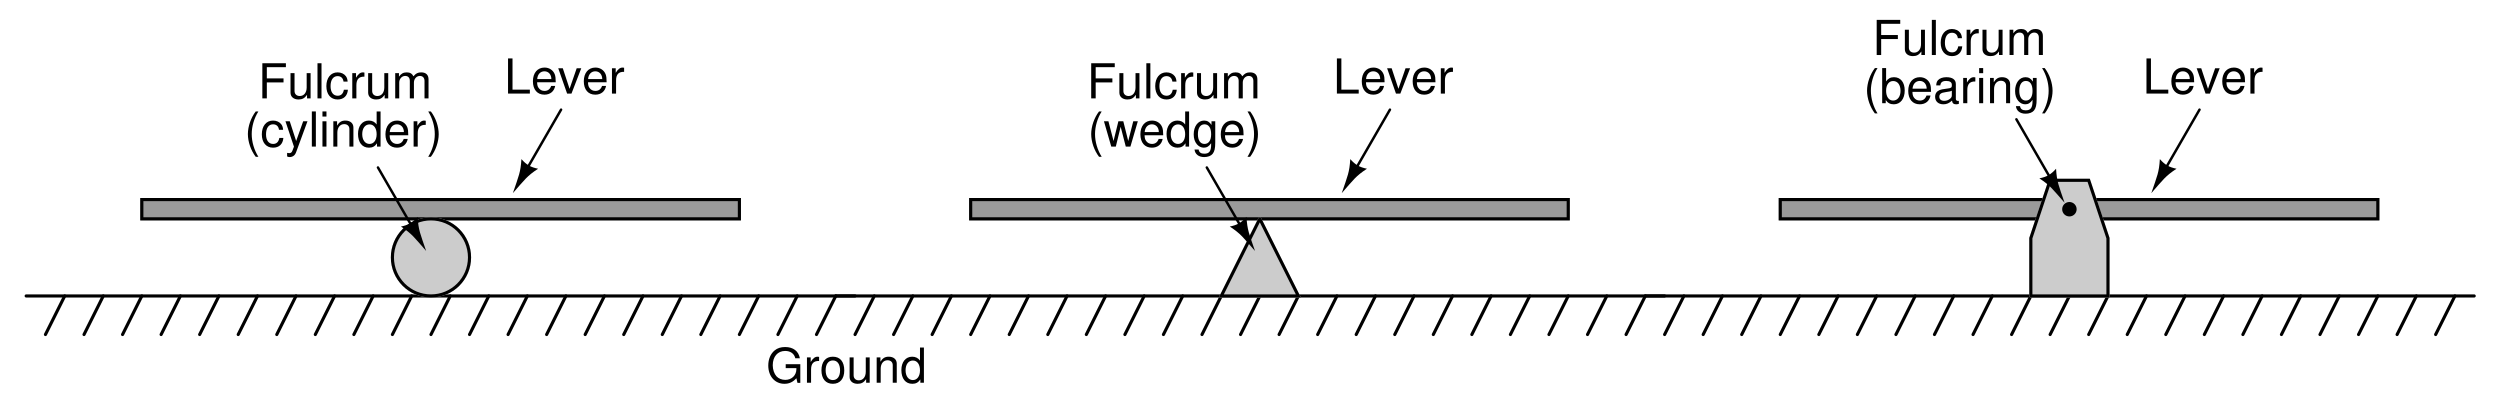 <?xml version="1.0" encoding="UTF-8"?>
<svg xmlns="http://www.w3.org/2000/svg" xmlns:xlink="http://www.w3.org/1999/xlink" viewBox="0 0 427.999 70" version="1.2">
<defs>
<g>
<symbol overflow="visible" id="glyph0-0">
<path style="stroke:none;" d=""/>
</symbol>
<symbol overflow="visible" id="glyph0-1">
<path style="stroke:none;" d="M 1.422 -6.016 L 0.656 -6.016 L 0.656 0 L 4.391 0 L 4.391 -0.672 L 1.422 -0.672 Z M 1.422 -6.016 "/>
</symbol>
<symbol overflow="visible" id="glyph0-2">
<path style="stroke:none;" d="M 4.234 -1.938 C 4.234 -2.594 4.188 -2.984 4.062 -3.312 C 3.781 -4.016 3.125 -4.453 2.312 -4.453 C 1.109 -4.453 0.328 -3.531 0.328 -2.109 C 0.328 -0.672 1.078 0.188 2.297 0.188 C 3.281 0.188 3.969 -0.375 4.141 -1.312 L 3.453 -1.312 C 3.266 -0.75 2.875 -0.453 2.312 -0.453 C 1.875 -0.453 1.516 -0.641 1.281 -1 C 1.109 -1.25 1.062 -1.5 1.047 -1.938 Z M 1.062 -2.484 C 1.125 -3.297 1.609 -3.812 2.297 -3.812 C 3 -3.812 3.484 -3.266 3.484 -2.484 Z M 1.062 -2.484 "/>
</symbol>
<symbol overflow="visible" id="glyph0-3">
<path style="stroke:none;" d="M 2.344 0 L 4.016 -4.328 L 3.234 -4.328 L 2.016 -0.812 L 0.859 -4.328 L 0.078 -4.328 L 1.594 0 Z M 2.344 0 "/>
</symbol>
<symbol overflow="visible" id="glyph0-4">
<path style="stroke:none;" d="M 0.562 -4.328 L 0.562 0 L 1.266 0 L 1.266 -2.25 C 1.266 -3.281 1.703 -3.75 2.641 -3.719 L 2.641 -4.422 C 2.531 -4.438 2.469 -4.453 2.391 -4.453 C 1.938 -4.453 1.594 -4.188 1.203 -3.547 L 1.203 -4.328 Z M 0.562 -4.328 "/>
</symbol>
<symbol overflow="visible" id="glyph0-5">
<path style="stroke:none;" d="M 5.844 -3.172 L 3.344 -3.172 L 3.344 -2.5 L 5.172 -2.5 L 5.172 -2.328 C 5.172 -1.266 4.375 -0.484 3.281 -0.484 C 2.672 -0.484 2.125 -0.703 1.766 -1.094 C 1.375 -1.531 1.125 -2.25 1.125 -2.984 C 1.125 -4.469 1.969 -5.438 3.25 -5.438 C 4.156 -5.438 4.812 -4.969 4.984 -4.188 L 5.766 -4.188 C 5.547 -5.406 4.625 -6.109 3.25 -6.109 C 2.516 -6.109 1.922 -5.922 1.453 -5.531 C 0.75 -4.953 0.359 -4.031 0.359 -2.938 C 0.359 -1.094 1.5 0.188 3.125 0.188 C 3.938 0.188 4.578 -0.109 5.172 -0.766 L 5.359 0.031 L 5.844 0.031 Z M 5.844 -3.172 "/>
</symbol>
<symbol overflow="visible" id="glyph0-6">
<path style="stroke:none;" d="M 2.25 -4.453 C 1.016 -4.453 0.297 -3.578 0.297 -2.125 C 0.297 -0.672 1.016 0.188 2.25 0.188 C 3.469 0.188 4.203 -0.672 4.203 -2.094 C 4.203 -3.594 3.5 -4.453 2.25 -4.453 Z M 2.25 -3.812 C 3.031 -3.812 3.484 -3.172 3.484 -2.109 C 3.484 -1.078 3.016 -0.453 2.25 -0.453 C 1.484 -0.453 1.016 -1.078 1.016 -2.125 C 1.016 -3.172 1.484 -3.812 2.25 -3.812 Z M 2.25 -3.812 "/>
</symbol>
<symbol overflow="visible" id="glyph0-7">
<path style="stroke:none;" d="M 3.969 0 L 3.969 -4.328 L 3.297 -4.328 L 3.297 -1.875 C 3.297 -0.984 2.828 -0.406 2.109 -0.406 C 1.562 -0.406 1.219 -0.75 1.219 -1.266 L 1.219 -4.328 L 0.531 -4.328 L 0.531 -0.984 C 0.531 -0.266 1.078 0.188 1.906 0.188 C 2.547 0.188 2.953 -0.031 3.359 -0.609 L 3.359 0 Z M 3.969 0 "/>
</symbol>
<symbol overflow="visible" id="glyph0-8">
<path style="stroke:none;" d="M 0.578 -4.328 L 0.578 0 L 1.266 0 L 1.266 -2.391 C 1.266 -3.266 1.734 -3.844 2.438 -3.844 C 2.984 -3.844 3.328 -3.516 3.328 -3 L 3.328 0 L 4.016 0 L 4.016 -3.266 C 4.016 -3.984 3.484 -4.453 2.641 -4.453 C 2 -4.453 1.594 -4.203 1.219 -3.594 L 1.219 -4.328 Z M 0.578 -4.328 "/>
</symbol>
<symbol overflow="visible" id="glyph0-9">
<path style="stroke:none;" d="M 4.078 -6.016 L 3.406 -6.016 L 3.406 -3.781 C 3.109 -4.219 2.641 -4.453 2.078 -4.453 C 0.953 -4.453 0.219 -3.547 0.219 -2.172 C 0.219 -0.703 0.922 0.188 2.094 0.188 C 2.688 0.188 3.109 -0.031 3.469 -0.562 L 3.469 0 L 4.078 0 Z M 2.188 -3.797 C 2.922 -3.797 3.406 -3.156 3.406 -2.109 C 3.406 -1.109 2.922 -0.453 2.188 -0.453 C 1.438 -0.453 0.938 -1.125 0.938 -2.125 C 0.938 -3.141 1.438 -3.797 2.188 -3.797 Z M 2.188 -3.797 "/>
</symbol>
<symbol overflow="visible" id="glyph0-10">
<path style="stroke:none;" d="M 1.516 -2.734 L 4.375 -2.734 L 4.375 -3.422 L 1.516 -3.422 L 1.516 -5.344 L 4.781 -5.344 L 4.781 -6.016 L 0.75 -6.016 L 0.75 0 L 1.516 0 Z M 1.516 -2.734 "/>
</symbol>
<symbol overflow="visible" id="glyph0-11">
<path style="stroke:none;" d="M 1.25 -6.016 L 0.562 -6.016 L 0.562 0 L 1.25 0 Z M 1.25 -6.016 "/>
</symbol>
<symbol overflow="visible" id="glyph0-12">
<path style="stroke:none;" d="M 3.891 -2.875 C 3.859 -3.297 3.766 -3.562 3.594 -3.797 C 3.297 -4.203 2.781 -4.453 2.172 -4.453 C 1 -4.453 0.25 -3.516 0.25 -2.094 C 0.25 -0.688 1 0.188 2.172 0.188 C 3.203 0.188 3.859 -0.422 3.938 -1.484 L 3.25 -1.484 C 3.125 -0.797 2.766 -0.453 2.188 -0.453 C 1.422 -0.453 0.969 -1.062 0.969 -2.094 C 0.969 -3.172 1.422 -3.812 2.172 -3.812 C 2.75 -3.812 3.109 -3.469 3.188 -2.875 Z M 3.891 -2.875 "/>
</symbol>
<symbol overflow="visible" id="glyph0-13">
<path style="stroke:none;" d="M 0.578 -4.328 L 0.578 0 L 1.266 0 L 1.266 -2.719 C 1.266 -3.344 1.719 -3.844 2.281 -3.844 C 2.797 -3.844 3.078 -3.531 3.078 -2.984 L 3.078 0 L 3.781 0 L 3.781 -2.719 C 3.781 -3.344 4.234 -3.844 4.797 -3.844 C 5.297 -3.844 5.594 -3.516 5.594 -2.984 L 5.594 0 L 6.281 0 L 6.281 -3.25 C 6.281 -4.016 5.844 -4.453 5.031 -4.453 C 4.453 -4.453 4.109 -4.281 3.703 -3.781 C 3.453 -4.25 3.109 -4.453 2.547 -4.453 C 1.969 -4.453 1.578 -4.234 1.219 -3.719 L 1.219 -4.328 Z M 0.578 -4.328 "/>
</symbol>
<symbol overflow="visible" id="glyph0-14">
<path style="stroke:none;" d="M 1.953 -6.016 C 1.125 -4.938 0.609 -3.438 0.609 -2.141 C 0.609 -0.828 1.125 0.672 1.953 1.75 L 2.406 1.75 C 1.672 0.562 1.266 -0.812 1.266 -2.141 C 1.266 -3.453 1.672 -4.844 2.406 -6.016 Z M 1.953 -6.016 "/>
</symbol>
<symbol overflow="visible" id="glyph0-15">
<path style="stroke:none;" d="M 0.453 -6.016 L 0.453 0 L 1.062 0 L 1.062 -0.547 C 1.391 -0.047 1.828 0.188 2.438 0.188 C 3.578 0.188 4.312 -0.75 4.312 -2.172 C 4.312 -3.578 3.609 -4.453 2.469 -4.453 C 1.875 -4.453 1.453 -4.219 1.125 -3.734 L 1.125 -6.016 Z M 2.328 -3.797 C 3.109 -3.797 3.594 -3.141 3.594 -2.109 C 3.594 -1.125 3.078 -0.453 2.328 -0.453 C 1.594 -0.453 1.125 -1.109 1.125 -2.125 C 1.125 -3.141 1.594 -3.797 2.328 -3.797 Z M 2.328 -3.797 "/>
</symbol>
<symbol overflow="visible" id="glyph0-16">
<path style="stroke:none;" d="M 4.406 -0.406 C 4.344 -0.391 4.312 -0.391 4.266 -0.391 C 4.031 -0.391 3.891 -0.516 3.891 -0.719 L 3.891 -3.266 C 3.891 -4.031 3.328 -4.453 2.266 -4.453 C 1.641 -4.453 1.125 -4.266 0.828 -3.938 C 0.641 -3.719 0.547 -3.469 0.531 -3.047 L 1.234 -3.047 C 1.281 -3.578 1.594 -3.812 2.25 -3.812 C 2.875 -3.812 3.203 -3.578 3.203 -3.172 L 3.203 -2.984 C 3.203 -2.688 3.047 -2.578 2.484 -2.516 C 1.516 -2.391 1.375 -2.344 1.109 -2.25 C 0.609 -2.031 0.344 -1.656 0.344 -1.094 C 0.344 -0.312 0.891 0.188 1.766 0.188 C 2.312 0.188 2.75 0 3.234 -0.453 C 3.281 0 3.5 0.188 3.938 0.188 C 4.094 0.188 4.188 0.172 4.406 0.109 Z M 3.203 -1.359 C 3.203 -1.125 3.141 -0.984 2.938 -0.797 C 2.656 -0.547 2.312 -0.406 1.906 -0.406 C 1.375 -0.406 1.062 -0.672 1.062 -1.109 C 1.062 -1.562 1.359 -1.797 2.109 -1.891 C 2.844 -2 2.984 -2.031 3.203 -2.141 Z M 3.203 -1.359 "/>
</symbol>
<symbol overflow="visible" id="glyph0-17">
<path style="stroke:none;" d="M 1.234 -4.328 L 0.547 -4.328 L 0.547 0 L 1.234 0 Z M 1.234 -6.016 L 0.547 -6.016 L 0.547 -5.141 L 1.234 -5.141 Z M 1.234 -6.016 "/>
</symbol>
<symbol overflow="visible" id="glyph0-18">
<path style="stroke:none;" d="M 3.328 -4.328 L 3.328 -3.703 C 2.984 -4.219 2.609 -4.453 2.062 -4.453 C 1.016 -4.453 0.281 -3.469 0.281 -2.094 C 0.281 -1.359 0.469 -0.828 0.828 -0.391 C 1.156 -0.016 1.562 0.188 2.016 0.188 C 2.531 0.188 2.906 -0.047 3.266 -0.578 L 3.266 -0.359 C 3.266 0.797 2.938 1.219 2.094 1.219 C 1.5 1.219 1.203 0.984 1.125 0.5 L 0.422 0.5 C 0.5 1.297 1.125 1.797 2.078 1.797 C 2.703 1.797 3.234 1.594 3.516 1.25 C 3.844 0.844 3.969 0.312 3.969 -0.703 L 3.969 -4.328 Z M 2.125 -3.812 C 2.859 -3.812 3.266 -3.203 3.266 -2.109 C 3.266 -1.062 2.844 -0.453 2.125 -0.453 C 1.422 -0.453 1 -1.062 1 -2.125 C 1 -3.188 1.422 -3.812 2.125 -3.812 Z M 2.125 -3.812 "/>
</symbol>
<symbol overflow="visible" id="glyph0-19">
<path style="stroke:none;" d="M 0.766 1.75 C 1.594 0.672 2.109 -0.828 2.109 -2.125 C 2.109 -3.438 1.594 -4.938 0.766 -6.016 L 0.312 -6.016 C 1.047 -4.828 1.438 -3.453 1.438 -2.125 C 1.438 -0.812 1.047 0.578 0.312 1.75 Z M 0.766 1.75 "/>
</symbol>
<symbol overflow="visible" id="glyph0-20">
<path style="stroke:none;" d="M 4.578 0 L 5.844 -4.328 L 5.062 -4.328 L 4.203 -0.953 L 3.359 -4.328 L 2.516 -4.328 L 1.688 -0.953 L 0.812 -4.328 L 0.047 -4.328 L 1.297 0 L 2.078 0 L 2.906 -3.391 L 3.781 0 Z M 4.578 0 "/>
</symbol>
<symbol overflow="visible" id="glyph0-21">
<path style="stroke:none;" d="M 3.203 -4.328 L 2 -0.953 L 0.906 -4.328 L 0.172 -4.328 L 1.625 0.016 L 1.359 0.703 C 1.25 1 1.094 1.125 0.812 1.125 C 0.688 1.125 0.594 1.109 0.453 1.078 L 0.453 1.688 C 0.578 1.766 0.719 1.797 0.906 1.797 C 1.125 1.797 1.375 1.719 1.547 1.594 C 1.766 1.438 1.891 1.25 2.016 0.906 L 3.938 -4.328 Z M 3.203 -4.328 "/>
</symbol>
</g>
</defs>
<g id="surface1">
<path style="fill-rule:evenodd;fill:rgb(60.352%,60.352%,60.352%);fill-opacity:1;stroke-width:5.362;stroke-linecap:round;stroke-linejoin:miter;stroke:rgb(60.352%,60.352%,60.352%);stroke-opacity:1;stroke-miterlimit:6;" d="M 237.812 320.312 L 1260.82 320.312 L 1260.82 353.32 L 237.812 353.32 Z M 237.812 320.312 " transform="matrix(0.1,0,0,-0.1,0.5,69.5)"/>
<path style="fill:none;stroke-width:5.362;stroke-linecap:round;stroke-linejoin:miter;stroke:rgb(0%,0%,0%);stroke-opacity:1;stroke-miterlimit:6;" d="M 237.812 320.312 L 1260.82 320.312 L 1260.82 353.32 L 237.812 353.32 Z M 237.812 320.312 " transform="matrix(0.1,0,0,-0.1,0.5,69.5)"/>
<path style="fill:none;stroke-width:5.362;stroke-linecap:round;stroke-linejoin:miter;stroke:rgb(0%,0%,0%);stroke-opacity:1;stroke-miterlimit:6;" d="M 1458.828 188.32 L 39.805 188.32 " transform="matrix(0.1,0,0,-0.1,0.5,69.5)"/>
<path style="fill:none;stroke-width:5.362;stroke-linecap:round;stroke-linejoin:miter;stroke:rgb(0%,0%,0%);stroke-opacity:1;stroke-miterlimit:6;" d="M 72.812 122.305 L 105.82 188.32 " transform="matrix(0.1,0,0,-0.1,0.5,69.5)"/>
<path style="fill:none;stroke-width:5.362;stroke-linecap:round;stroke-linejoin:miter;stroke:rgb(0%,0%,0%);stroke-opacity:1;stroke-miterlimit:6;" d="M 138.828 122.305 L 171.797 188.32 " transform="matrix(0.1,0,0,-0.1,0.5,69.5)"/>
<path style="fill:none;stroke-width:5.362;stroke-linecap:round;stroke-linejoin:miter;stroke:rgb(0%,0%,0%);stroke-opacity:1;stroke-miterlimit:6;" d="M 204.805 122.305 L 237.812 188.32 " transform="matrix(0.1,0,0,-0.1,0.5,69.5)"/>
<path style="fill:none;stroke-width:5.362;stroke-linecap:round;stroke-linejoin:miter;stroke:rgb(0%,0%,0%);stroke-opacity:1;stroke-miterlimit:6;" d="M 270.82 122.305 L 303.828 188.32 " transform="matrix(0.1,0,0,-0.1,0.5,69.5)"/>
<path style="fill:none;stroke-width:5.362;stroke-linecap:round;stroke-linejoin:miter;stroke:rgb(0%,0%,0%);stroke-opacity:1;stroke-miterlimit:6;" d="M 336.797 122.305 L 369.805 188.32 " transform="matrix(0.1,0,0,-0.1,0.5,69.5)"/>
<path style="fill:none;stroke-width:5.362;stroke-linecap:round;stroke-linejoin:miter;stroke:rgb(0%,0%,0%);stroke-opacity:1;stroke-miterlimit:6;" d="M 402.812 122.305 L 435.82 188.32 " transform="matrix(0.1,0,0,-0.1,0.5,69.5)"/>
<path style="fill:none;stroke-width:5.362;stroke-linecap:round;stroke-linejoin:miter;stroke:rgb(0%,0%,0%);stroke-opacity:1;stroke-miterlimit:6;" d="M 468.828 122.305 L 501.797 188.32 " transform="matrix(0.1,0,0,-0.1,0.5,69.5)"/>
<path style="fill:none;stroke-width:5.362;stroke-linecap:round;stroke-linejoin:miter;stroke:rgb(0%,0%,0%);stroke-opacity:1;stroke-miterlimit:6;" d="M 534.805 122.305 L 567.812 188.32 " transform="matrix(0.1,0,0,-0.1,0.5,69.5)"/>
<path style="fill:none;stroke-width:5.362;stroke-linecap:round;stroke-linejoin:miter;stroke:rgb(0%,0%,0%);stroke-opacity:1;stroke-miterlimit:6;" d="M 600.82 122.305 L 633.828 188.32 " transform="matrix(0.1,0,0,-0.1,0.5,69.5)"/>
<path style="fill:none;stroke-width:5.362;stroke-linecap:round;stroke-linejoin:miter;stroke:rgb(0%,0%,0%);stroke-opacity:1;stroke-miterlimit:6;" d="M 666.797 122.305 L 699.805 188.32 " transform="matrix(0.1,0,0,-0.1,0.5,69.5)"/>
<path style="fill:none;stroke-width:5.362;stroke-linecap:round;stroke-linejoin:miter;stroke:rgb(0%,0%,0%);stroke-opacity:1;stroke-miterlimit:6;" d="M 732.812 122.305 L 765.82 188.32 " transform="matrix(0.1,0,0,-0.1,0.5,69.5)"/>
<path style="fill:none;stroke-width:5.362;stroke-linecap:round;stroke-linejoin:miter;stroke:rgb(0%,0%,0%);stroke-opacity:1;stroke-miterlimit:6;" d="M 798.828 122.305 L 831.797 188.32 " transform="matrix(0.1,0,0,-0.1,0.5,69.5)"/>
<path style="fill:none;stroke-width:5.362;stroke-linecap:round;stroke-linejoin:miter;stroke:rgb(0%,0%,0%);stroke-opacity:1;stroke-miterlimit:6;" d="M 864.805 122.305 L 897.812 188.32 " transform="matrix(0.1,0,0,-0.1,0.5,69.5)"/>
<path style="fill:none;stroke-width:5.362;stroke-linecap:round;stroke-linejoin:miter;stroke:rgb(0%,0%,0%);stroke-opacity:1;stroke-miterlimit:6;" d="M 930.82 122.305 L 963.828 188.32 " transform="matrix(0.1,0,0,-0.1,0.5,69.5)"/>
<path style="fill:none;stroke-width:5.362;stroke-linecap:round;stroke-linejoin:miter;stroke:rgb(0%,0%,0%);stroke-opacity:1;stroke-miterlimit:6;" d="M 996.797 122.305 L 1029.805 188.32 " transform="matrix(0.1,0,0,-0.1,0.5,69.5)"/>
<path style="fill:none;stroke-width:5.362;stroke-linecap:round;stroke-linejoin:miter;stroke:rgb(0%,0%,0%);stroke-opacity:1;stroke-miterlimit:6;" d="M 1062.812 122.305 L 1095.82 188.32 " transform="matrix(0.1,0,0,-0.1,0.5,69.5)"/>
<path style="fill:none;stroke-width:5.362;stroke-linecap:round;stroke-linejoin:miter;stroke:rgb(0%,0%,0%);stroke-opacity:1;stroke-miterlimit:6;" d="M 1128.828 122.305 L 1161.797 188.32 " transform="matrix(0.1,0,0,-0.1,0.5,69.5)"/>
<path style="fill:none;stroke-width:5.362;stroke-linecap:round;stroke-linejoin:miter;stroke:rgb(0%,0%,0%);stroke-opacity:1;stroke-miterlimit:6;" d="M 1194.805 122.305 L 1227.812 188.32 " transform="matrix(0.1,0,0,-0.1,0.5,69.5)"/>
<path style="fill:none;stroke-width:5.362;stroke-linecap:round;stroke-linejoin:miter;stroke:rgb(0%,0%,0%);stroke-opacity:1;stroke-miterlimit:6;" d="M 1260.82 122.305 L 1293.828 188.32 " transform="matrix(0.1,0,0,-0.1,0.5,69.5)"/>
<path style="fill:none;stroke-width:5.362;stroke-linecap:round;stroke-linejoin:miter;stroke:rgb(0%,0%,0%);stroke-opacity:1;stroke-miterlimit:6;" d="M 1326.797 122.305 L 1359.805 188.32 " transform="matrix(0.1,0,0,-0.1,0.5,69.5)"/>
<path style="fill:none;stroke-width:5.362;stroke-linecap:round;stroke-linejoin:miter;stroke:rgb(0%,0%,0%);stroke-opacity:1;stroke-miterlimit:6;" d="M 1392.812 122.305 L 1425.82 188.32 " transform="matrix(0.1,0,0,-0.1,0.5,69.5)"/>
<g style="fill:rgb(0%,0%,0%);fill-opacity:1;">
  <use xlink:href="#glyph0-1" x="86.32" y="16.019"/>
  <use xlink:href="#glyph0-2" x="90.907" y="16.019"/>
  <use xlink:href="#glyph0-3" x="95.494" y="16.019"/>
  <use xlink:href="#glyph0-2" x="99.619" y="16.019"/>
  <use xlink:href="#glyph0-4" x="104.206" y="16.019"/>
</g>
<path style="fill:none;stroke-width:4.29;stroke-linecap:round;stroke-linejoin:miter;stroke:rgb(0%,0%,0%);stroke-opacity:1;stroke-miterlimit:6;" d="M 893.672 400.078 L 955.547 507.266 " transform="matrix(0.1,0,0,-0.1,0.5,69.5)"/>
<path style=" stroke:none;fill-rule:evenodd;fill:rgb(0%,0%,0%);fill-opacity:1;" d="M 89.266 27.238 C 89.125 29.539 88.816 30.074 87.805 33.062 C 89.891 30.695 90.199 30.156 92.121 28.887 C 90.844 28.625 90.129 28.215 89.266 27.238 "/>
<g style="fill:rgb(0%,0%,0%);fill-opacity:1;">
  <use xlink:href="#glyph0-5" x="131.169" y="65.519"/>
  <use xlink:href="#glyph0-4" x="137.588" y="65.519"/>
  <use xlink:href="#glyph0-6" x="140.335" y="65.519"/>
  <use xlink:href="#glyph0-7" x="144.922" y="65.519"/>
  <use xlink:href="#glyph0-8" x="149.509" y="65.519"/>
  <use xlink:href="#glyph0-9" x="154.096" y="65.519"/>
</g>
<path style="fill:none;stroke-width:5.362;stroke-linecap:round;stroke-linejoin:miter;stroke:rgb(0%,0%,0%);stroke-opacity:1;stroke-miterlimit:6;" d="M 2844.805 188.32 L 1425.82 188.32 " transform="matrix(0.1,0,0,-0.1,0.5,69.5)"/>
<path style="fill:none;stroke-width:5.362;stroke-linecap:round;stroke-linejoin:miter;stroke:rgb(0%,0%,0%);stroke-opacity:1;stroke-miterlimit:6;" d="M 1458.828 122.305 L 1491.797 188.32 " transform="matrix(0.1,0,0,-0.1,0.5,69.5)"/>
<path style="fill:none;stroke-width:5.362;stroke-linecap:round;stroke-linejoin:miter;stroke:rgb(0%,0%,0%);stroke-opacity:1;stroke-miterlimit:6;" d="M 1524.805 122.305 L 1557.812 188.32 " transform="matrix(0.1,0,0,-0.1,0.5,69.5)"/>
<path style="fill:none;stroke-width:5.362;stroke-linecap:round;stroke-linejoin:miter;stroke:rgb(0%,0%,0%);stroke-opacity:1;stroke-miterlimit:6;" d="M 1590.82 122.305 L 1623.828 188.32 " transform="matrix(0.1,0,0,-0.1,0.5,69.5)"/>
<path style="fill:none;stroke-width:5.362;stroke-linecap:round;stroke-linejoin:miter;stroke:rgb(0%,0%,0%);stroke-opacity:1;stroke-miterlimit:6;" d="M 1656.797 122.305 L 1689.805 188.32 " transform="matrix(0.1,0,0,-0.1,0.5,69.5)"/>
<path style="fill:none;stroke-width:5.362;stroke-linecap:round;stroke-linejoin:miter;stroke:rgb(0%,0%,0%);stroke-opacity:1;stroke-miterlimit:6;" d="M 1722.812 122.305 L 1755.82 188.32 " transform="matrix(0.1,0,0,-0.1,0.5,69.5)"/>
<path style="fill:none;stroke-width:5.362;stroke-linecap:round;stroke-linejoin:miter;stroke:rgb(0%,0%,0%);stroke-opacity:1;stroke-miterlimit:6;" d="M 1788.828 122.305 L 1821.797 188.32 " transform="matrix(0.1,0,0,-0.1,0.5,69.5)"/>
<path style="fill:none;stroke-width:5.362;stroke-linecap:round;stroke-linejoin:miter;stroke:rgb(0%,0%,0%);stroke-opacity:1;stroke-miterlimit:6;" d="M 1854.805 122.305 L 1887.812 188.32 " transform="matrix(0.1,0,0,-0.1,0.5,69.5)"/>
<path style="fill:none;stroke-width:5.362;stroke-linecap:round;stroke-linejoin:miter;stroke:rgb(0%,0%,0%);stroke-opacity:1;stroke-miterlimit:6;" d="M 1920.82 122.305 L 1953.828 188.32 " transform="matrix(0.1,0,0,-0.1,0.5,69.5)"/>
<path style="fill:none;stroke-width:5.362;stroke-linecap:round;stroke-linejoin:miter;stroke:rgb(0%,0%,0%);stroke-opacity:1;stroke-miterlimit:6;" d="M 1986.797 122.305 L 2019.805 188.32 " transform="matrix(0.1,0,0,-0.1,0.5,69.5)"/>
<path style="fill:none;stroke-width:5.362;stroke-linecap:round;stroke-linejoin:miter;stroke:rgb(0%,0%,0%);stroke-opacity:1;stroke-miterlimit:6;" d="M 2052.812 122.305 L 2085.82 188.32 " transform="matrix(0.1,0,0,-0.1,0.5,69.5)"/>
<path style="fill:none;stroke-width:5.362;stroke-linecap:round;stroke-linejoin:miter;stroke:rgb(0%,0%,0%);stroke-opacity:1;stroke-miterlimit:6;" d="M 2118.828 122.305 L 2151.797 188.32 " transform="matrix(0.1,0,0,-0.1,0.5,69.5)"/>
<path style="fill:none;stroke-width:5.362;stroke-linecap:round;stroke-linejoin:miter;stroke:rgb(0%,0%,0%);stroke-opacity:1;stroke-miterlimit:6;" d="M 2184.805 122.305 L 2217.812 188.32 " transform="matrix(0.1,0,0,-0.1,0.5,69.5)"/>
<path style="fill:none;stroke-width:5.362;stroke-linecap:round;stroke-linejoin:miter;stroke:rgb(0%,0%,0%);stroke-opacity:1;stroke-miterlimit:6;" d="M 2250.82 122.305 L 2283.828 188.32 " transform="matrix(0.1,0,0,-0.1,0.5,69.5)"/>
<path style="fill:none;stroke-width:5.362;stroke-linecap:round;stroke-linejoin:miter;stroke:rgb(0%,0%,0%);stroke-opacity:1;stroke-miterlimit:6;" d="M 2316.797 122.305 L 2349.805 188.32 " transform="matrix(0.1,0,0,-0.1,0.5,69.5)"/>
<path style="fill:none;stroke-width:5.362;stroke-linecap:round;stroke-linejoin:miter;stroke:rgb(0%,0%,0%);stroke-opacity:1;stroke-miterlimit:6;" d="M 2382.812 122.305 L 2415.82 188.32 " transform="matrix(0.1,0,0,-0.1,0.5,69.5)"/>
<path style="fill:none;stroke-width:5.362;stroke-linecap:round;stroke-linejoin:miter;stroke:rgb(0%,0%,0%);stroke-opacity:1;stroke-miterlimit:6;" d="M 2448.828 122.305 L 2481.797 188.32 " transform="matrix(0.1,0,0,-0.1,0.5,69.5)"/>
<path style="fill:none;stroke-width:5.362;stroke-linecap:round;stroke-linejoin:miter;stroke:rgb(0%,0%,0%);stroke-opacity:1;stroke-miterlimit:6;" d="M 2514.805 122.305 L 2547.812 188.32 " transform="matrix(0.1,0,0,-0.1,0.5,69.5)"/>
<path style="fill:none;stroke-width:5.362;stroke-linecap:round;stroke-linejoin:miter;stroke:rgb(0%,0%,0%);stroke-opacity:1;stroke-miterlimit:6;" d="M 2580.82 122.305 L 2613.828 188.32 " transform="matrix(0.1,0,0,-0.1,0.5,69.5)"/>
<path style="fill:none;stroke-width:5.362;stroke-linecap:round;stroke-linejoin:miter;stroke:rgb(0%,0%,0%);stroke-opacity:1;stroke-miterlimit:6;" d="M 2646.797 122.305 L 2679.805 188.32 " transform="matrix(0.1,0,0,-0.1,0.5,69.5)"/>
<path style="fill:none;stroke-width:5.362;stroke-linecap:round;stroke-linejoin:miter;stroke:rgb(0%,0%,0%);stroke-opacity:1;stroke-miterlimit:6;" d="M 2712.812 122.305 L 2745.82 188.32 " transform="matrix(0.1,0,0,-0.1,0.5,69.5)"/>
<path style="fill:none;stroke-width:5.362;stroke-linecap:round;stroke-linejoin:miter;stroke:rgb(0%,0%,0%);stroke-opacity:1;stroke-miterlimit:6;" d="M 2778.828 122.305 L 2811.797 188.32 " transform="matrix(0.1,0,0,-0.1,0.5,69.5)"/>
<path style="fill-rule:evenodd;fill:rgb(60.352%,60.352%,60.352%);fill-opacity:1;stroke-width:5.362;stroke-linecap:round;stroke-linejoin:miter;stroke:rgb(60.352%,60.352%,60.352%);stroke-opacity:1;stroke-miterlimit:6;" d="M 1656.797 320.312 L 2679.805 320.312 L 2679.805 353.32 L 1656.797 353.32 Z M 1656.797 320.312 " transform="matrix(0.1,0,0,-0.1,0.5,69.5)"/>
<path style="fill:none;stroke-width:5.362;stroke-linecap:round;stroke-linejoin:miter;stroke:rgb(0%,0%,0%);stroke-opacity:1;stroke-miterlimit:6;" d="M 1656.797 320.312 L 2679.805 320.312 L 2679.805 353.32 L 1656.797 353.32 Z M 1656.797 320.312 " transform="matrix(0.1,0,0,-0.1,0.5,69.5)"/>
<g style="fill:rgb(0%,0%,0%);fill-opacity:1;">
  <use xlink:href="#glyph0-1" x="228.22" y="16.019"/>
  <use xlink:href="#glyph0-2" x="232.807" y="16.019"/>
  <use xlink:href="#glyph0-3" x="237.394" y="16.019"/>
  <use xlink:href="#glyph0-2" x="241.519" y="16.019"/>
  <use xlink:href="#glyph0-4" x="246.106" y="16.019"/>
</g>
<path style="fill:none;stroke-width:4.29;stroke-linecap:round;stroke-linejoin:miter;stroke:rgb(0%,0%,0%);stroke-opacity:1;stroke-miterlimit:6;" d="M 2312.695 400.078 L 2374.57 507.266 " transform="matrix(0.1,0,0,-0.1,0.5,69.5)"/>
<path style=" stroke:none;fill-rule:evenodd;fill:rgb(0%,0%,0%);fill-opacity:1;" d="M 231.164 27.238 C 231.027 29.539 230.719 30.074 229.707 33.062 C 231.789 30.695 232.098 30.156 234.023 28.887 C 232.746 28.625 232.031 28.215 231.164 27.238 "/>
<g style="fill:rgb(0%,0%,0%);fill-opacity:1;">
  <use xlink:href="#glyph0-10" x="186.064" y="16.844"/>
  <use xlink:href="#glyph0-7" x="191.105" y="16.844"/>
  <use xlink:href="#glyph0-11" x="195.692" y="16.844"/>
  <use xlink:href="#glyph0-12" x="197.523" y="16.844"/>
  <use xlink:href="#glyph0-4" x="201.648" y="16.844"/>
  <use xlink:href="#glyph0-7" x="204.395" y="16.844"/>
  <use xlink:href="#glyph0-13" x="208.982" y="16.844"/>
</g>
<path style="fill:none;stroke-width:5.362;stroke-linecap:round;stroke-linejoin:miter;stroke:rgb(0%,0%,0%);stroke-opacity:1;stroke-miterlimit:6;" d="M 2844.805 122.305 L 2877.812 188.32 " transform="matrix(0.1,0,0,-0.1,0.5,69.5)"/>
<path style="fill:none;stroke-width:5.362;stroke-linecap:round;stroke-linejoin:miter;stroke:rgb(0%,0%,0%);stroke-opacity:1;stroke-miterlimit:6;" d="M 2910.82 122.305 L 2943.828 188.32 " transform="matrix(0.1,0,0,-0.1,0.5,69.5)"/>
<path style="fill:none;stroke-width:5.362;stroke-linecap:round;stroke-linejoin:miter;stroke:rgb(0%,0%,0%);stroke-opacity:1;stroke-miterlimit:6;" d="M 2976.797 122.305 L 3009.805 188.32 " transform="matrix(0.1,0,0,-0.1,0.5,69.5)"/>
<path style="fill:none;stroke-width:5.362;stroke-linecap:round;stroke-linejoin:miter;stroke:rgb(0%,0%,0%);stroke-opacity:1;stroke-miterlimit:6;" d="M 3042.812 122.305 L 3075.82 188.32 " transform="matrix(0.1,0,0,-0.1,0.5,69.5)"/>
<path style="fill:none;stroke-width:5.362;stroke-linecap:round;stroke-linejoin:miter;stroke:rgb(0%,0%,0%);stroke-opacity:1;stroke-miterlimit:6;" d="M 3108.828 122.305 L 3141.797 188.32 " transform="matrix(0.1,0,0,-0.1,0.5,69.5)"/>
<path style="fill:none;stroke-width:5.362;stroke-linecap:round;stroke-linejoin:miter;stroke:rgb(0%,0%,0%);stroke-opacity:1;stroke-miterlimit:6;" d="M 4230.82 188.32 L 2811.797 188.32 " transform="matrix(0.1,0,0,-0.1,0.5,69.5)"/>
<path style="fill:none;stroke-width:5.362;stroke-linecap:round;stroke-linejoin:miter;stroke:rgb(0%,0%,0%);stroke-opacity:1;stroke-miterlimit:6;" d="M 3504.805 122.305 L 3537.812 188.32 " transform="matrix(0.1,0,0,-0.1,0.5,69.5)"/>
<path style="fill:none;stroke-width:5.362;stroke-linecap:round;stroke-linejoin:miter;stroke:rgb(0%,0%,0%);stroke-opacity:1;stroke-miterlimit:6;" d="M 3570.82 122.305 L 3603.828 188.32 " transform="matrix(0.1,0,0,-0.1,0.5,69.5)"/>
<path style="fill:none;stroke-width:5.362;stroke-linecap:round;stroke-linejoin:miter;stroke:rgb(0%,0%,0%);stroke-opacity:1;stroke-miterlimit:6;" d="M 3636.797 122.305 L 3669.805 188.32 " transform="matrix(0.1,0,0,-0.1,0.5,69.5)"/>
<path style="fill:none;stroke-width:5.362;stroke-linecap:round;stroke-linejoin:miter;stroke:rgb(0%,0%,0%);stroke-opacity:1;stroke-miterlimit:6;" d="M 3702.812 122.305 L 3735.82 188.32 " transform="matrix(0.1,0,0,-0.1,0.5,69.5)"/>
<path style="fill:none;stroke-width:5.362;stroke-linecap:round;stroke-linejoin:miter;stroke:rgb(0%,0%,0%);stroke-opacity:1;stroke-miterlimit:6;" d="M 3768.828 122.305 L 3801.797 188.32 " transform="matrix(0.1,0,0,-0.1,0.5,69.5)"/>
<path style="fill:none;stroke-width:5.362;stroke-linecap:round;stroke-linejoin:miter;stroke:rgb(0%,0%,0%);stroke-opacity:1;stroke-miterlimit:6;" d="M 3834.805 122.305 L 3867.812 188.32 " transform="matrix(0.1,0,0,-0.1,0.5,69.5)"/>
<path style="fill:none;stroke-width:5.362;stroke-linecap:round;stroke-linejoin:miter;stroke:rgb(0%,0%,0%);stroke-opacity:1;stroke-miterlimit:6;" d="M 3900.82 122.305 L 3933.828 188.32 " transform="matrix(0.1,0,0,-0.1,0.5,69.5)"/>
<path style="fill:none;stroke-width:5.362;stroke-linecap:round;stroke-linejoin:miter;stroke:rgb(0%,0%,0%);stroke-opacity:1;stroke-miterlimit:6;" d="M 3966.797 122.305 L 3999.805 188.32 " transform="matrix(0.1,0,0,-0.1,0.5,69.5)"/>
<path style="fill:none;stroke-width:5.362;stroke-linecap:round;stroke-linejoin:miter;stroke:rgb(0%,0%,0%);stroke-opacity:1;stroke-miterlimit:6;" d="M 4032.812 122.305 L 4065.82 188.32 " transform="matrix(0.1,0,0,-0.1,0.5,69.5)"/>
<path style="fill:none;stroke-width:5.362;stroke-linecap:round;stroke-linejoin:miter;stroke:rgb(0%,0%,0%);stroke-opacity:1;stroke-miterlimit:6;" d="M 4098.828 122.305 L 4131.797 188.32 " transform="matrix(0.1,0,0,-0.1,0.5,69.5)"/>
<path style="fill:none;stroke-width:5.362;stroke-linecap:round;stroke-linejoin:miter;stroke:rgb(0%,0%,0%);stroke-opacity:1;stroke-miterlimit:6;" d="M 4164.805 122.305 L 4197.812 188.32 " transform="matrix(0.1,0,0,-0.1,0.5,69.5)"/>
<path style="fill:none;stroke-width:5.362;stroke-linecap:round;stroke-linejoin:miter;stroke:rgb(0%,0%,0%);stroke-opacity:1;stroke-miterlimit:6;" d="M 3174.805 122.305 L 3207.812 188.32 " transform="matrix(0.1,0,0,-0.1,0.5,69.5)"/>
<path style="fill:none;stroke-width:5.362;stroke-linecap:round;stroke-linejoin:miter;stroke:rgb(0%,0%,0%);stroke-opacity:1;stroke-miterlimit:6;" d="M 3240.82 122.305 L 3273.828 188.32 " transform="matrix(0.1,0,0,-0.1,0.5,69.5)"/>
<path style="fill:none;stroke-width:5.362;stroke-linecap:round;stroke-linejoin:miter;stroke:rgb(0%,0%,0%);stroke-opacity:1;stroke-miterlimit:6;" d="M 3306.797 122.305 L 3339.805 188.32 " transform="matrix(0.1,0,0,-0.1,0.5,69.5)"/>
<path style="fill:none;stroke-width:5.362;stroke-linecap:round;stroke-linejoin:miter;stroke:rgb(0%,0%,0%);stroke-opacity:1;stroke-miterlimit:6;" d="M 3372.812 122.305 L 3405.82 188.32 " transform="matrix(0.1,0,0,-0.1,0.5,69.5)"/>
<path style="fill:none;stroke-width:5.362;stroke-linecap:round;stroke-linejoin:miter;stroke:rgb(0%,0%,0%);stroke-opacity:1;stroke-miterlimit:6;" d="M 3438.828 122.305 L 3471.797 188.32 " transform="matrix(0.1,0,0,-0.1,0.5,69.5)"/>
<path style="fill-rule:evenodd;fill:rgb(60.352%,60.352%,60.352%);fill-opacity:1;stroke-width:5.362;stroke-linecap:round;stroke-linejoin:miter;stroke:rgb(60.352%,60.352%,60.352%);stroke-opacity:1;stroke-miterlimit:6;" d="M 3042.812 320.312 L 4065.82 320.312 L 4065.82 353.32 L 3042.812 353.32 Z M 3042.812 320.312 " transform="matrix(0.1,0,0,-0.1,0.5,69.5)"/>
<path style="fill:none;stroke-width:5.362;stroke-linecap:round;stroke-linejoin:miter;stroke:rgb(0%,0%,0%);stroke-opacity:1;stroke-miterlimit:6;" d="M 3042.812 320.312 L 4065.82 320.312 L 4065.82 353.32 L 3042.812 353.32 Z M 3042.812 320.312 " transform="matrix(0.1,0,0,-0.1,0.5,69.5)"/>
<g style="fill:rgb(0%,0%,0%);fill-opacity:1;">
  <use xlink:href="#glyph0-1" x="366.82" y="16.019"/>
  <use xlink:href="#glyph0-2" x="371.407" y="16.019"/>
  <use xlink:href="#glyph0-3" x="375.994" y="16.019"/>
  <use xlink:href="#glyph0-2" x="380.119" y="16.019"/>
  <use xlink:href="#glyph0-4" x="384.706" y="16.019"/>
</g>
<path style="fill:none;stroke-width:4.29;stroke-linecap:round;stroke-linejoin:miter;stroke:rgb(0%,0%,0%);stroke-opacity:1;stroke-miterlimit:6;" d="M 3698.672 400.078 L 3760.547 507.266 " transform="matrix(0.1,0,0,-0.1,0.5,69.5)"/>
<path style=" stroke:none;fill-rule:evenodd;fill:rgb(0%,0%,0%);fill-opacity:1;" d="M 369.766 27.238 C 369.629 29.539 369.316 30.074 368.305 33.062 C 370.391 30.695 370.699 30.156 372.621 28.887 C 371.344 28.625 370.629 28.215 369.766 27.238 "/>
<g style="fill:rgb(0%,0%,0%);fill-opacity:1;">
  <use xlink:href="#glyph0-10" x="320.539" y="9.419"/>
  <use xlink:href="#glyph0-7" x="325.58" y="9.419"/>
  <use xlink:href="#glyph0-11" x="330.167" y="9.419"/>
  <use xlink:href="#glyph0-12" x="331.998" y="9.419"/>
  <use xlink:href="#glyph0-4" x="336.123" y="9.419"/>
  <use xlink:href="#glyph0-7" x="338.87" y="9.419"/>
  <use xlink:href="#glyph0-13" x="343.457" y="9.419"/>
</g>
<g style="fill:rgb(0%,0%,0%);fill-opacity:1;">
  <use xlink:href="#glyph0-14" x="319.028" y="17.669"/>
  <use xlink:href="#glyph0-15" x="321.775" y="17.669"/>
  <use xlink:href="#glyph0-2" x="326.362" y="17.669"/>
  <use xlink:href="#glyph0-16" x="330.949" y="17.669"/>
  <use xlink:href="#glyph0-4" x="335.536" y="17.669"/>
  <use xlink:href="#glyph0-17" x="338.284" y="17.669"/>
  <use xlink:href="#glyph0-8" x="340.115" y="17.669"/>
  <use xlink:href="#glyph0-18" x="344.702" y="17.669"/>
  <use xlink:href="#glyph0-19" x="349.289" y="17.669"/>
</g>
<g style="fill:rgb(0%,0%,0%);fill-opacity:1;">
  <use xlink:href="#glyph0-14" x="186.203" y="25.094"/>
  <use xlink:href="#glyph0-20" x="188.95" y="25.094"/>
  <use xlink:href="#glyph0-2" x="194.907" y="25.094"/>
  <use xlink:href="#glyph0-9" x="199.494" y="25.094"/>
  <use xlink:href="#glyph0-18" x="204.081" y="25.094"/>
  <use xlink:href="#glyph0-2" x="208.668" y="25.094"/>
  <use xlink:href="#glyph0-19" x="213.255" y="25.094"/>
</g>
<g style="fill:rgb(0%,0%,0%);fill-opacity:1;">
  <use xlink:href="#glyph0-10" x="44.164" y="16.844"/>
  <use xlink:href="#glyph0-7" x="49.205" y="16.844"/>
  <use xlink:href="#glyph0-11" x="53.792" y="16.844"/>
  <use xlink:href="#glyph0-12" x="55.623" y="16.844"/>
  <use xlink:href="#glyph0-4" x="59.748" y="16.844"/>
  <use xlink:href="#glyph0-7" x="62.496" y="16.844"/>
  <use xlink:href="#glyph0-13" x="67.083" y="16.844"/>
</g>
<g style="fill:rgb(0%,0%,0%);fill-opacity:1;">
  <use xlink:href="#glyph0-14" x="41.828" y="25.094"/>
  <use xlink:href="#glyph0-12" x="44.575" y="25.094"/>
  <use xlink:href="#glyph0-21" x="48.7" y="25.094"/>
  <use xlink:href="#glyph0-11" x="52.825" y="25.094"/>
  <use xlink:href="#glyph0-17" x="54.657" y="25.094"/>
  <use xlink:href="#glyph0-8" x="56.488" y="25.094"/>
  <use xlink:href="#glyph0-9" x="61.075" y="25.094"/>
  <use xlink:href="#glyph0-2" x="65.662" y="25.094"/>
  <use xlink:href="#glyph0-4" x="70.249" y="25.094"/>
  <use xlink:href="#glyph0-19" x="72.997" y="25.094"/>
</g>
<path style="fill-rule:evenodd;fill:rgb(80.077%,80.077%,80.077%);fill-opacity:1;stroke-width:5.362;stroke-linecap:round;stroke-linejoin:miter;stroke:rgb(80.077%,80.077%,80.077%);stroke-opacity:1;stroke-miterlimit:6;" d="M 798.828 254.297 C 798.828 290.781 769.258 320.312 732.812 320.312 C 696.367 320.312 666.797 290.781 666.797 254.297 C 666.797 217.852 696.367 188.32 732.812 188.32 C 769.258 188.32 798.828 217.852 798.828 254.297 " transform="matrix(0.1,0,0,-0.1,0.5,69.5)"/>
<path style="fill:none;stroke-width:5.362;stroke-linecap:round;stroke-linejoin:miter;stroke:rgb(0%,0%,0%);stroke-opacity:1;stroke-miterlimit:6;" d="M 798.828 254.297 C 798.828 290.781 769.258 320.312 732.812 320.312 C 696.367 320.312 666.797 290.781 666.797 254.297 C 666.797 217.852 696.367 188.32 732.812 188.32 C 769.258 188.32 798.828 217.852 798.828 254.297 " transform="matrix(0.1,0,0,-0.1,0.5,69.5)"/>
<path style="fill:none;stroke-width:4.29;stroke-linecap:round;stroke-linejoin:miter;stroke:rgb(0%,0%,0%);stroke-opacity:1;stroke-miterlimit:6;" d="M 703.945 301.094 L 642.07 408.242 " transform="matrix(0.1,0,0,-0.1,0.5,69.5)"/>
<path style=" stroke:none;fill-rule:evenodd;fill:rgb(0%,0%,0%);fill-opacity:1;" d="M 71.496 37.137 C 71.637 39.438 71.945 39.977 72.957 42.965 C 70.875 40.594 70.562 40.059 68.641 38.785 C 69.918 38.527 70.633 38.113 71.496 37.137 "/>
<path style="fill-rule:evenodd;fill:rgb(80.077%,80.077%,80.077%);fill-opacity:1;stroke-width:5.362;stroke-linecap:round;stroke-linejoin:miter;stroke:rgb(80.077%,80.077%,80.077%);stroke-opacity:1;stroke-miterlimit:6;" d="M 2151.797 320.312 L 2217.812 188.32 L 2085.82 188.32 L 2151.797 320.312 " transform="matrix(0.1,0,0,-0.1,0.5,69.5)"/>
<path style="fill:none;stroke-width:5.362;stroke-linecap:round;stroke-linejoin:miter;stroke:rgb(0%,0%,0%);stroke-opacity:1;stroke-miterlimit:6;" d="M 2151.797 320.312 L 2217.812 188.32 L 2085.82 188.32 L 2151.797 320.312 " transform="matrix(0.1,0,0,-0.1,0.5,69.5)"/>
<path style="fill-rule:evenodd;fill:rgb(80.077%,80.077%,80.077%);fill-opacity:1;stroke-width:5.362;stroke-linecap:round;stroke-linejoin:miter;stroke:rgb(80.077%,80.077%,80.077%);stroke-opacity:1;stroke-miterlimit:6;" d="M 3471.797 188.32 L 3603.828 188.32 L 3603.828 287.305 L 3570.82 386.328 L 3504.805 386.328 L 3471.797 287.305 L 3471.797 188.32 " transform="matrix(0.1,0,0,-0.1,0.5,69.5)"/>
<path style="fill:none;stroke-width:5.362;stroke-linecap:round;stroke-linejoin:miter;stroke:rgb(0%,0%,0%);stroke-opacity:1;stroke-miterlimit:6;" d="M 3471.797 188.32 L 3603.828 188.32 L 3603.828 287.305 L 3570.82 386.328 L 3504.805 386.328 L 3471.797 287.305 L 3471.797 188.32 " transform="matrix(0.1,0,0,-0.1,0.5,69.5)"/>
<path style=" stroke:none;fill-rule:evenodd;fill:rgb(0%,0%,0%);fill-opacity:1;" d="M 355.52 35.82 C 355.52 35.137 354.965 34.582 354.281 34.582 C 353.598 34.582 353.043 35.137 353.043 35.82 C 353.043 36.504 353.598 37.055 354.281 37.055 C 354.965 37.055 355.52 36.504 355.52 35.82 "/>
<path style="fill:none;stroke-width:4.29;stroke-linecap:round;stroke-linejoin:miter;stroke:rgb(0%,0%,0%);stroke-opacity:1;stroke-miterlimit:6;" d="M 3508.945 383.594 L 3447.07 490.742 " transform="matrix(0.1,0,0,-0.1,0.5,69.5)"/>
<path style=" stroke:none;fill-rule:evenodd;fill:rgb(0%,0%,0%);fill-opacity:1;" d="M 349.141 30.535 C 351.062 31.809 351.371 32.344 353.457 34.715 C 352.445 31.727 352.137 31.188 351.996 28.887 C 351.133 29.863 350.418 30.277 349.141 30.535 "/>
<path style="fill:none;stroke-width:4.29;stroke-linecap:round;stroke-linejoin:miter;stroke:rgb(0%,0%,0%);stroke-opacity:1;stroke-miterlimit:6;" d="M 2122.93 301.094 L 2061.055 408.242 " transform="matrix(0.1,0,0,-0.1,0.5,69.5)"/>
<path style=" stroke:none;fill-rule:evenodd;fill:rgb(0%,0%,0%);fill-opacity:1;" d="M 213.398 37.137 C 213.535 39.438 213.844 39.977 214.855 42.965 C 212.773 40.594 212.465 40.059 210.539 38.785 C 211.816 38.527 212.531 38.113 213.398 37.137 "/>
</g>
</svg>
